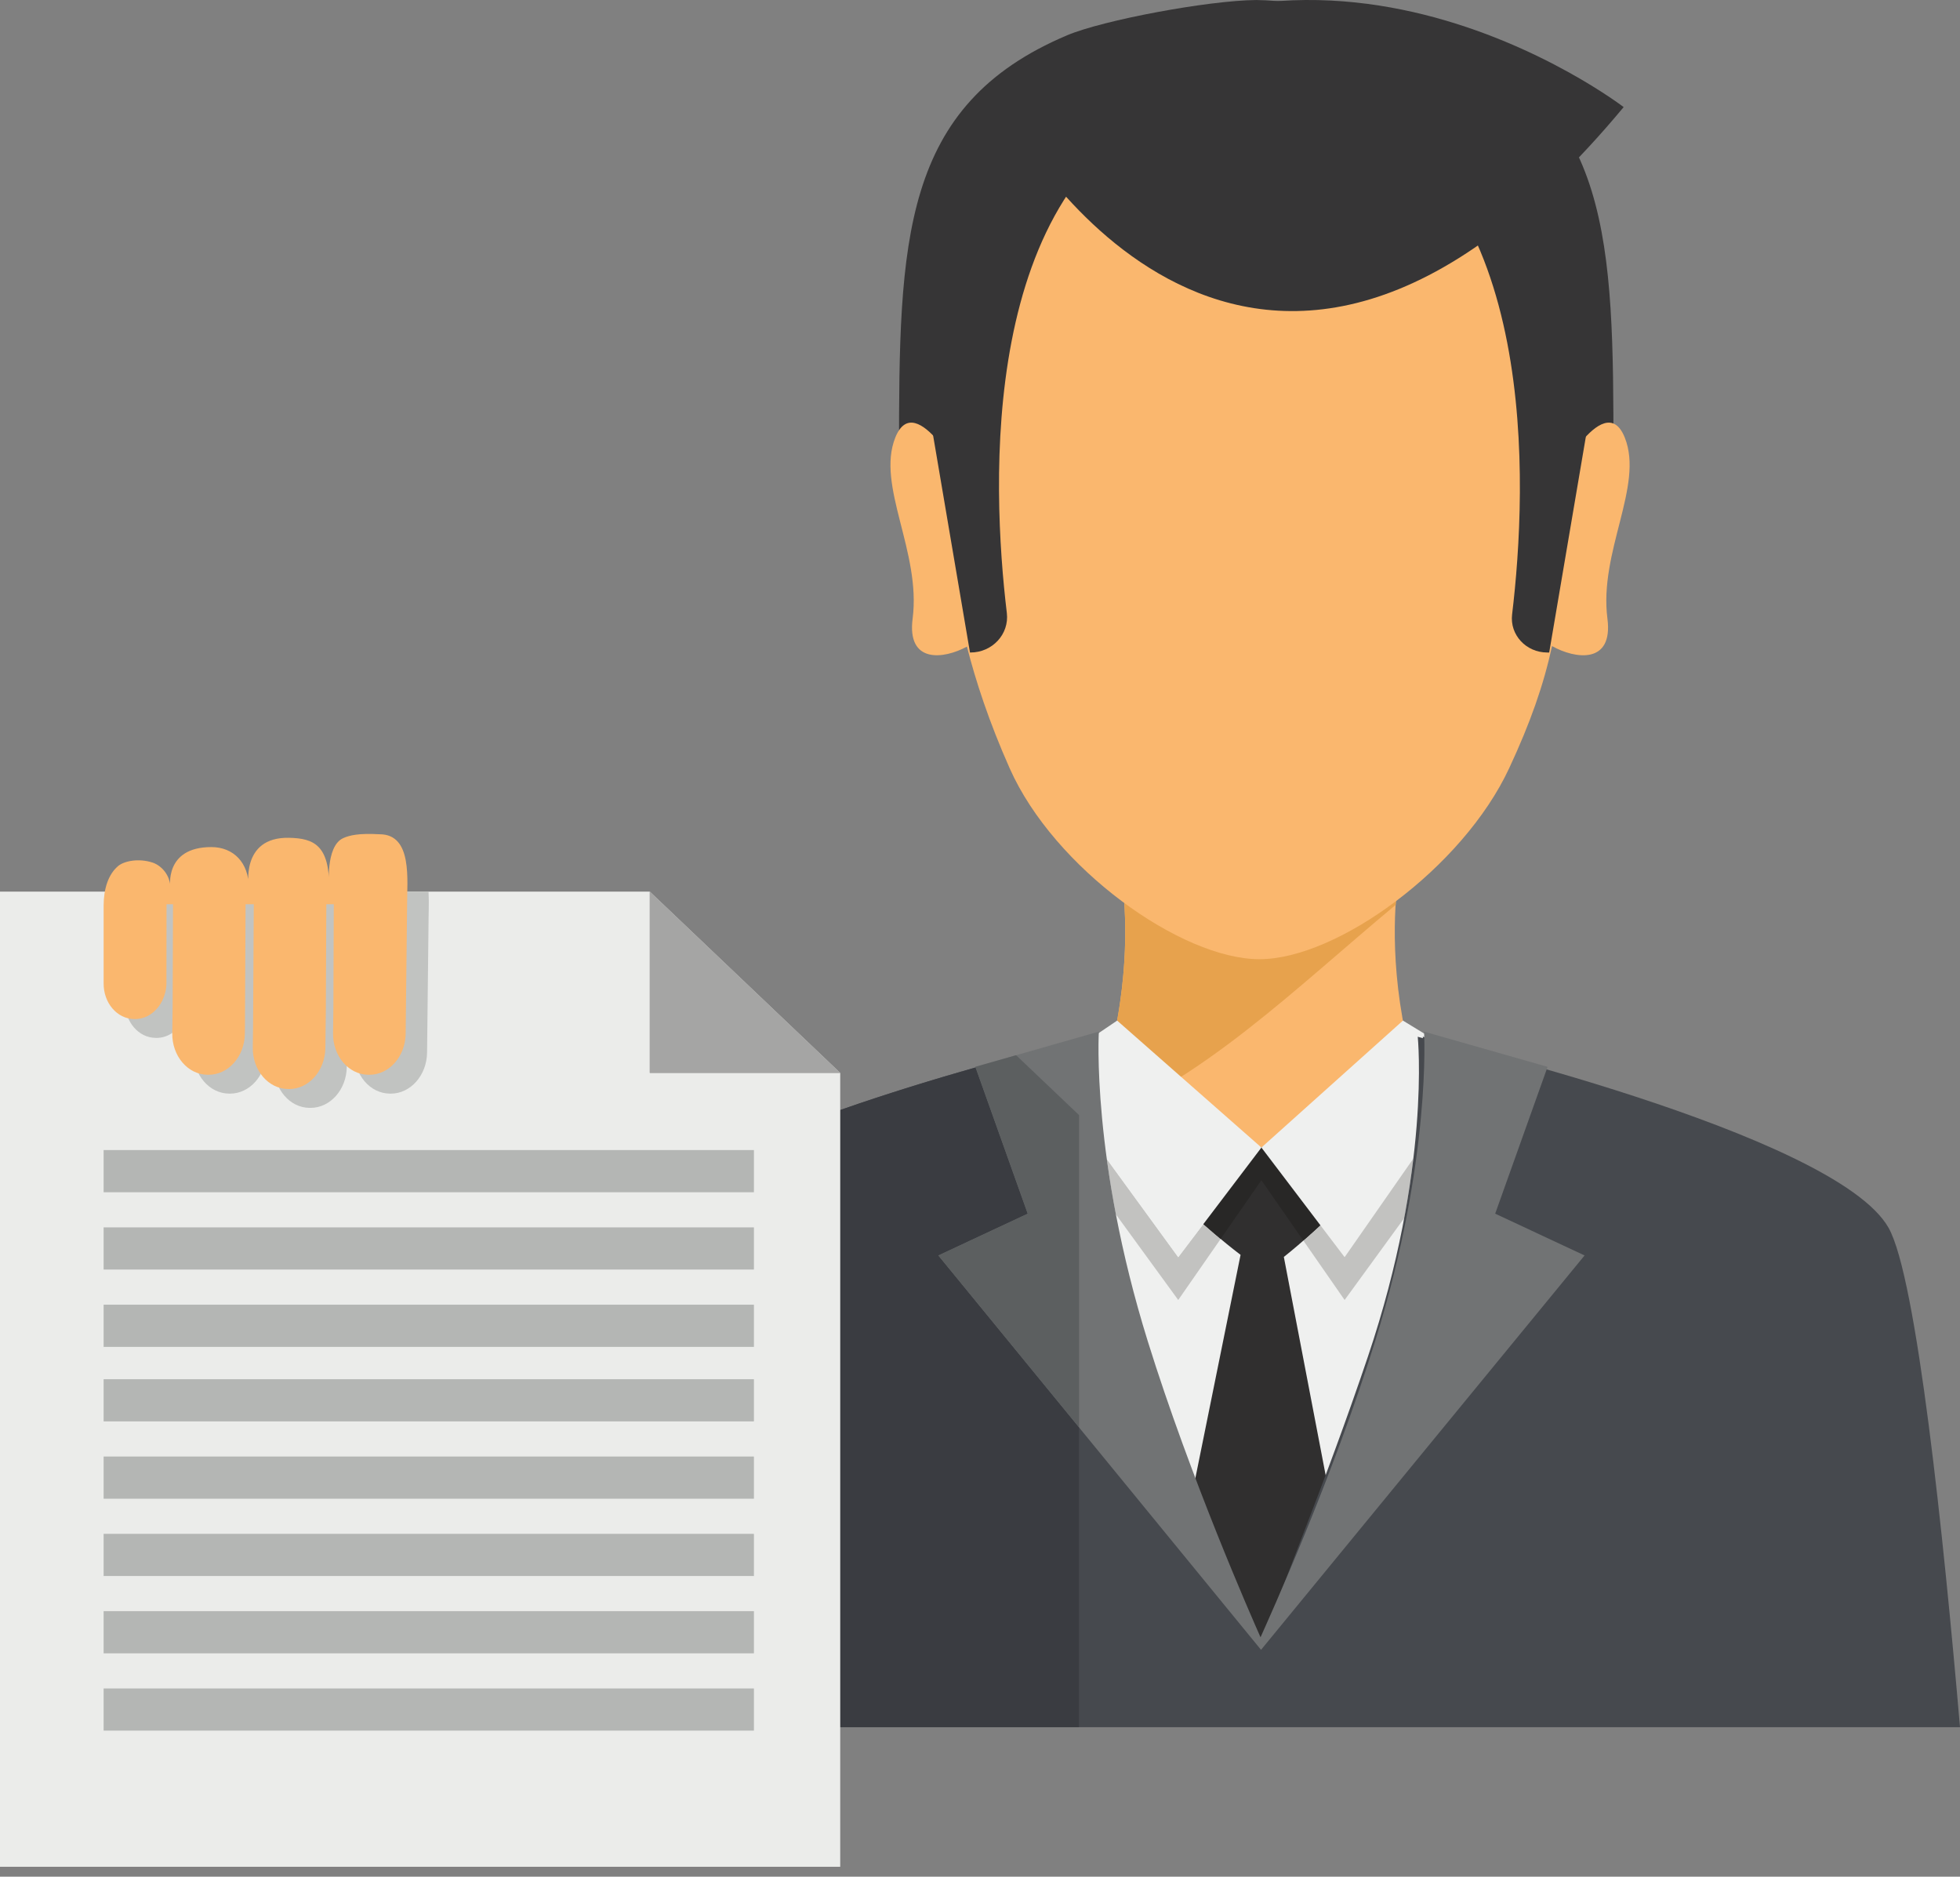 <svg width="94" height="90" viewBox="0 0 94 90" fill="none" xmlns="http://www.w3.org/2000/svg">
<rect x="0" y="0" width="94" height="90" fill="#808080" stroke="none"/>
<path d="M69.304 1.687C67.589 0.965 62.552 0.02 60.247 0.001C57.944 0.02 52.907 0.965 51.191 1.687C43.213 5.047 43.116 11.571 43.116 21.734H60.247H77.38C77.38 11.571 77.283 5.047 69.304 1.687Z" fill="#363536"/>
<path d="M67.07 42.099H53.788C53.788 42.099 55.817 53.271 46.156 62.508L59.791 78.457H61.068L74.702 62.508C65.041 53.271 67.07 42.099 67.07 42.099Z" fill="#FAB76E"/>
<path d="M67.073 42.099H53.791C53.791 42.099 54.775 47.542 52.088 53.969C57.635 51.875 62.056 47.454 66.936 43.394C66.988 42.572 67.073 42.099 67.073 42.099Z" fill="#E7A24D"/>
<path d="M53.073 51.132C52.09 54.653 50.095 58.741 46.156 62.508L59.791 78.457H61.068L74.702 62.508C70.763 58.741 68.769 54.653 67.786 51.132L60.495 55.032L53.073 51.132Z" fill="#EFF0EF"/>
<path d="M53.074 51.132C52.092 54.653 59.497 60.178 59.497 60.178L55.796 78.457L60.43 81.152L65.054 78.457L61.572 60.278C61.572 60.278 68.77 54.653 67.788 51.132L60.497 55.032L53.074 51.132Z" fill="#302F2F"/>
<path d="M77.923 20.985C77.412 19.705 76.516 20.366 75.82 21.209C76.019 11.276 70.602 6.231 70.602 6.231H60.43H50.258C50.258 6.231 44.806 11.264 44.979 21.136C44.292 20.33 43.434 19.742 42.937 20.985C42.013 23.294 44.184 26.459 43.769 29.665C43.488 31.834 45.255 31.617 46.373 31.009C46.794 32.651 47.419 34.586 48.425 36.849C50.552 41.639 56.655 46 60.401 46C64.146 46 70.16 41.604 72.375 36.849C73.394 34.664 74.03 32.849 74.435 30.984C75.549 31.61 77.377 31.868 77.091 29.665C76.676 26.459 78.849 23.294 77.923 20.985Z" fill="#FAB76E"/>
<path d="M68.046 51.995C67.972 51.764 67.903 51.536 67.838 51.309L68.054 51.431C68.052 51.607 68.051 51.795 68.046 51.995Z" fill="#D3D2D1"/>
<path d="M60.496 55.032L67.284 50.997L67.651 51.204L60.496 55.032Z" fill="#CC975B"/>
<path d="M64.487 62.343L62.508 59.495C64.384 57.862 68.376 54.016 67.827 51.304L67.836 51.309C67.902 51.536 67.971 51.764 68.044 51.995C68.011 53.506 67.852 55.708 67.345 58.417L64.487 62.343ZM56.507 62.343L53.516 58.236C53.335 57.287 53.192 56.401 53.08 55.584L56.507 60.291L57.711 58.704C58.014 58.972 58.295 59.212 58.54 59.416L56.507 62.343Z" fill="#C2C2C0"/>
<path d="M62.507 59.495L60.495 56.601L58.539 59.416C58.294 59.212 58.013 58.972 57.71 58.704L60.495 55.032L67.65 51.204L67.826 51.304C68.374 54.016 64.383 57.862 62.507 59.495Z" fill="#282726"/>
<path d="M60.496 55.032L64.487 60.29L70.868 51.133L67.284 48.944L60.496 55.032Z" fill="#EFF0EF"/>
<path d="M60.497 55.032L56.508 60.29L50.005 51.36L53.577 48.944L60.497 55.032Z" fill="#EFF0EF"/>
<path d="M90.573 58.879C87.987 54.32 68.237 49.718 68.237 49.718L68.241 49.789L67.994 49.718C67.994 49.741 68.643 56.049 65.602 65.064C64.594 68.056 63.462 71.09 62.476 73.626C62.089 74.623 60.496 78.777 60.496 78.777C60.496 78.777 58.545 74.623 58.156 73.626C57.171 71.09 56.038 68.056 55.028 65.064C51.989 56.049 52.639 49.741 52.64 49.718L52.391 49.789L52.394 49.718C52.394 49.718 32.646 54.32 30.059 58.879C28.706 61.262 27.415 73.743 26.632 82.83H60.317H94C93.217 73.743 91.926 61.262 90.573 58.879Z" fill="#46494E"/>
<path d="M71.708 58.203L74.221 51.162L68.297 49.473C68.297 49.473 68.67 55.588 65.949 64.327C63.905 70.894 60.875 77.571 60.454 78.518C60.033 77.571 57.092 70.894 55.048 64.327C52.328 55.588 52.7 49.473 52.7 49.473L46.776 51.162L49.287 58.203L45 60.207L60.478 79.12L75.995 60.207L71.708 58.203Z" fill="#717374"/>
<path d="M48.552 5.94C48.552 5.94 59.959 26.668 77.869 5.136C77.869 5.136 62.172 -6.939 48.552 5.94Z" fill="#363536"/>
<path d="M48.287 29.398C47.551 23.269 46.926 8.93 56.404 4.931L53.503 3.572C53.503 3.572 45.025 5.232 44.246 17.91L46.52 31.292H46.54C47.593 31.292 48.408 30.41 48.287 29.398Z" fill="#363536"/>
<path d="M74.204 31.292H74.298L76.557 17.994C75.778 5.316 67.3 3.656 67.3 3.656L64.4 5.014C73.869 9.012 73.254 23.33 72.519 29.469C72.402 30.444 73.19 31.292 74.204 31.292Z" fill="#363536"/>
<path d="M40.297 53.232C42.536 52.447 44.817 51.751 46.786 51.19V51.191C44.817 51.751 42.536 52.447 40.297 53.232Z" fill="#D7D8D6"/>
<path d="M51.749 82.83H40.297V53.232C42.536 52.447 44.817 51.751 46.786 51.191L49.286 58.203L44.999 60.207L51.749 68.455V82.83Z" fill="#3A3C41"/>
<path d="M51.751 68.455L45 60.207L49.287 58.203L46.787 51.191V51.19L46.776 51.162L48.732 50.604L51.751 53.476V68.455Z" fill="#5C5F60"/>
<path d="M40.298 51.453L31.165 42.759V51.453H40.298Z" fill="#CECDCB"/>
<path d="M31.163 42.759H0V89.524H40.296V51.453H31.163V42.759Z" fill="#EBECEA"/>
<path d="M31.165 51.453H40.298L31.165 42.759V51.453Z" fill="#A5A5A4"/>
<path d="M36.157 68.165H4.97V66.142H36.157V68.165Z" fill="#B4B6B4"/>
<path d="M36.157 71.873H4.97V69.85H36.157V71.873Z" fill="#B4B6B4"/>
<path d="M36.157 75.58H4.97V73.557H36.157V75.58Z" fill="#B4B6B4"/>
<path d="M36.157 79.288H4.97V77.265H36.157V79.288Z" fill="#B4B6B4"/>
<path d="M36.157 82.995H4.97V80.973H36.157V82.995Z" fill="#B4B6B4"/>
<path d="M36.157 57.176H4.97V55.153H36.157V57.176Z" fill="#B4B6B4"/>
<path d="M36.157 60.883H4.97V58.861H36.157V60.883Z" fill="#B4B6B4"/>
<path d="M36.157 64.592H4.97V62.568H36.157V64.592Z" fill="#B4B6B4"/>
<path d="M14.893 53.13C14.887 53.13 14.883 53.13 14.878 53.13H14.843C13.893 53.12 13.134 52.228 13.15 51.136L13.165 50.081L13.198 44.27H12.805L12.776 50.066L12.77 50.486C12.754 51.573 11.977 52.447 11.032 52.447C11.028 52.447 11.022 52.447 11.017 52.447L10.984 52.446C10.032 52.437 9.273 51.545 9.29 50.453L9.306 49.152L9.325 44.27H9.014L9.009 48.077C9.004 48.368 8.932 48.636 8.817 48.875C8.56 49.408 8.071 49.775 7.505 49.775C7.501 49.775 7.497 49.775 7.493 49.775L7.463 49.773C6.639 49.766 5.984 48.993 5.998 48.05C5.998 48.05 5.998 44.542 5.998 44.337V44.327C5.999 43.718 6.132 43.169 6.41 42.759H8.961C9.074 42.921 9.158 43.111 9.186 43.324C9.184 43.192 9.192 42.986 9.246 42.759H12.828C12.862 42.868 12.913 42.967 12.93 43.088C12.929 42.99 12.934 42.877 12.945 42.759H16.762C16.774 42.865 16.79 42.963 16.797 43.08L16.802 42.759H20.552C20.583 43.308 20.55 43.88 20.551 44.327V44.337C20.551 44.479 20.482 50.486 20.482 50.486C20.465 51.573 19.688 52.447 18.743 52.447C18.739 52.447 18.734 52.447 18.728 52.447L18.694 52.446C17.743 52.437 16.984 51.545 17.002 50.453L17.015 49.26L17.035 44.27H16.678L16.654 49.425L16.631 51.169C16.616 52.256 15.838 53.13 14.893 53.13Z" fill="#C1C3C1"/>
<path d="M19.524 43.423C19.521 42.196 19.792 40.008 18.203 40.008C17.201 39.951 16.757 40.059 16.459 40.194C15.592 40.586 15.785 42.568 15.785 42.568C15.803 40.545 15.062 40.203 13.868 40.178C11.502 40.127 11.934 42.568 11.934 42.568C11.934 41.364 11.191 40.624 10.138 40.623C7.858 40.62 8.168 42.568 8.168 42.568C8.168 41.968 7.74 41.507 7.319 41.367C6.649 41.146 5.946 41.291 5.66 41.536C5.185 41.944 4.973 42.637 4.97 43.423V43.433C4.97 43.637 4.97 47.145 4.97 47.145C4.957 48.09 5.612 48.862 6.435 48.87H6.466C7.037 48.876 7.531 48.508 7.79 47.97C7.904 47.733 7.977 47.465 7.982 47.173L7.987 43.365H8.298L8.279 48.247L8.262 49.548C8.246 50.641 9.005 51.533 9.955 51.542H9.99C10.942 51.553 11.727 50.673 11.743 49.581L11.749 49.161L11.778 43.365H12.171L12.137 49.178L12.123 50.231C12.107 51.324 12.866 52.216 13.816 52.225L13.852 52.227C14.803 52.236 15.587 51.356 15.604 50.266L15.627 48.522L15.651 43.365H16.008L15.988 48.357L15.973 49.548C15.957 50.641 16.716 51.533 17.667 51.542H17.701C18.653 51.553 19.438 50.673 19.455 49.581C19.455 49.581 19.524 43.575 19.524 43.433V43.423Z" fill="#FAB76E"/>
</svg>
